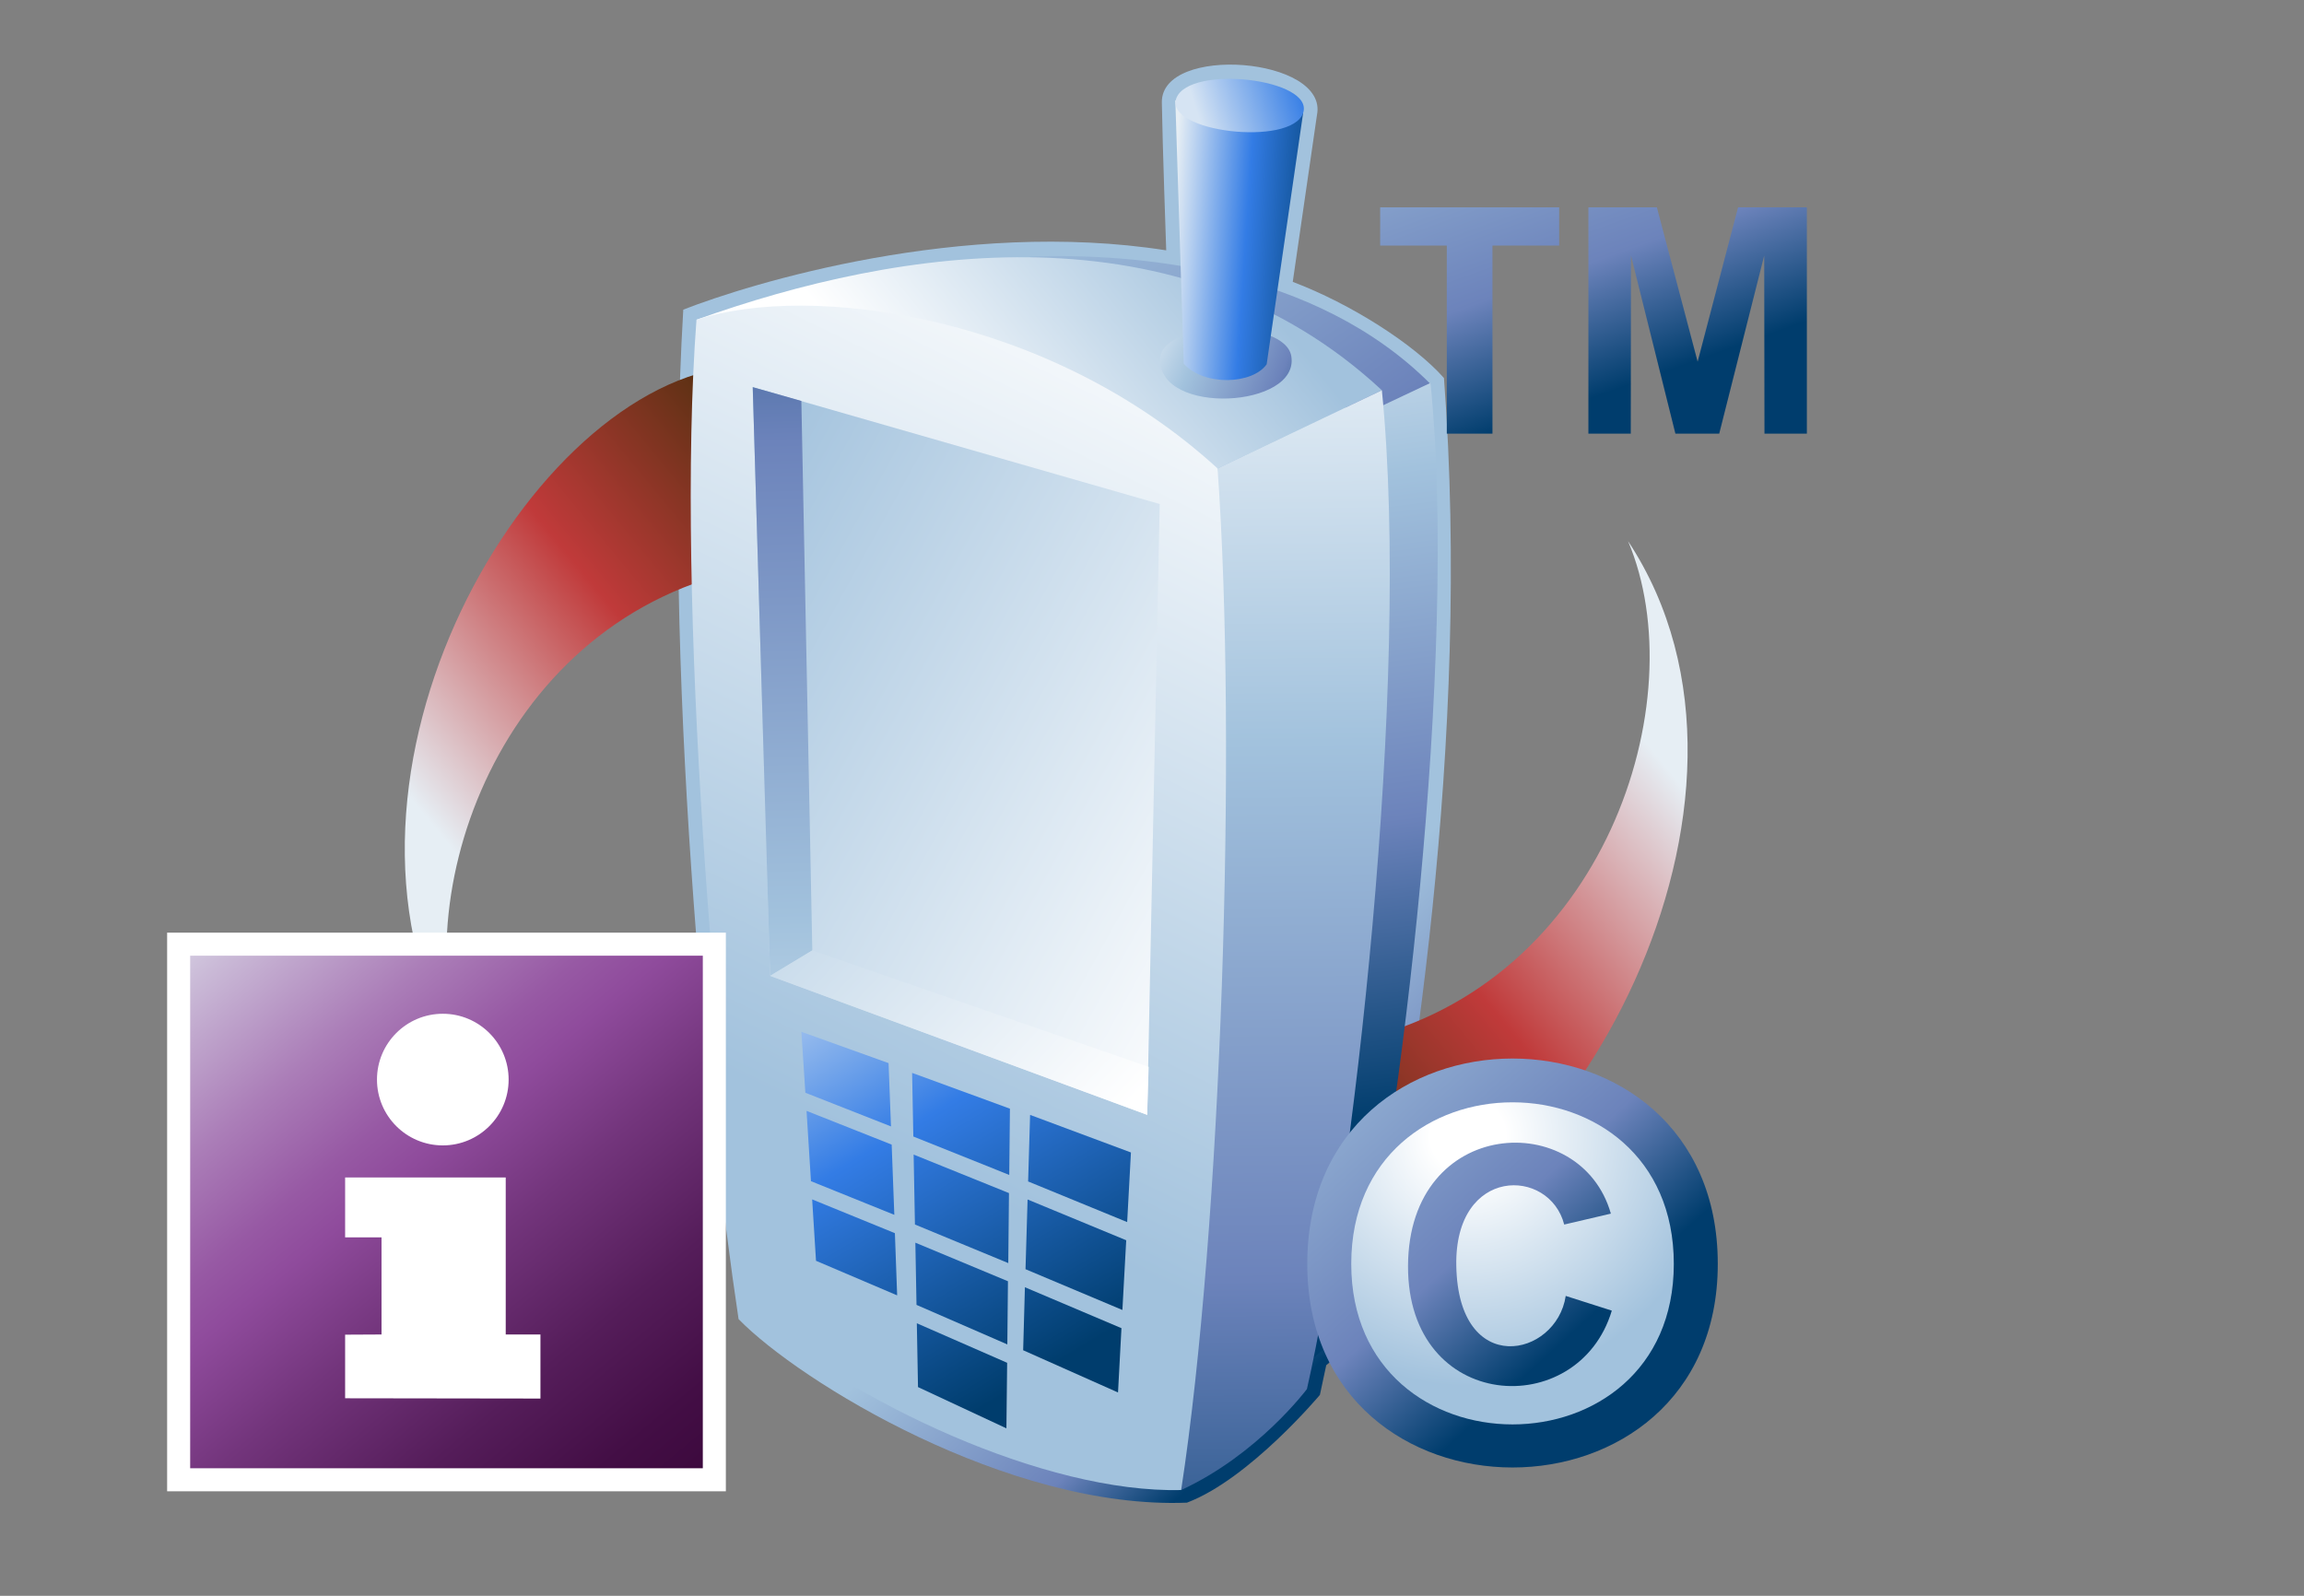 <?xml version="1.0" encoding="UTF-8"?>
<!DOCTYPE svg PUBLIC "-//W3C//DTD SVG 1.1 Tiny//EN" "http://www.w3.org/Graphics/SVG/1.1/DTD/svg11-tiny.dtd">
<svg baseProfile="tiny" height="69.273" version="1.1" viewBox="-53.486 -200.7 100 69.273" width="100" xmlns="http://www.w3.org/2000/svg" xmlns:xlink="http://www.w3.org/1999/xlink">
<rect x="-53.486" y="-200.7" width="100" height="69.273" fill="#808080" stroke="none"/>
<g>
<linearGradient gradientTransform="matrix(1.136 0 0 -1.136 308.469 -1864.278)" gradientUnits="userSpaceOnUse" id="XMLID_55_" x1="-270.221" x2="-261.111" y1="-1500.387" y2="-1509.887">
<stop offset="0" style="stop-color:#A2C2DD"/>
<stop offset="0.1" style="stop-color:#A2C2DD"/>
<stop offset="0.714" style="stop-color:#6C83BB"/>
<stop offset="0.989" style="stop-color:#003D6D"/>
<stop offset="1" style="stop-color:#003D6D"/>
</linearGradient>
<path d="M-3.059-196.251c0.03,1.876,0.19,6.418,0.19,6.418c-8.88-1.394-18.092,1.451-20.961,2.574   c-0.91,15.356,1.033,34.717,2.4,43.82c2.651,2.721,11.712,8.274,19.461,7.967c2.707-1.021,5.77-4.678,5.77-4.678   s0.211-0.988,0.275-1.287c0.264-0.225,1.854-1.569,1.854-1.569c1.807-9.479,4.449-25.402,3.256-41.285   c-1.303-1.473-4.051-3.224-6.563-4.174l1.05-7.238C4.188-198.221-3.099-198.788-3.059-196.251z" fill="url(#XMLID_55_)"/>
<g>
<linearGradient gradientTransform="matrix(1.136 0 0 -1.136 308.469 -1864.278)" gradientUnits="userSpaceOnUse" id="XMLID_56_" x1="-302.187" x2="-283.759" y1="-1495.853" y2="-1480.675">
<stop offset="0" style="stop-color:#E6EEF4"/>
<stop offset="0.444" style="stop-color:#C03A3A"/>
<stop offset="0.938" style="stop-color:#302D02"/>
<stop offset="1" style="stop-color:#302D02"/>
</linearGradient>
<path d="M-22.361-184.683c-9.059,1.758-18.296,19.067-10.814,30.413    c-2.925-6.908,1.011-19.229,11.74-21.667L-22.361-184.683z" fill="url(#XMLID_56_)"/>
<linearGradient gradientTransform="matrix(-1.136 0 0 1.136 321.962 -1391.562)" gradientUnits="userSpaceOnUse" id="XMLID_57_" x1="266.87" x2="286.056" y1="1077.57" y2="1093.37">
<stop offset="0" style="stop-color:#E6EEF4"/>
<stop offset="0.444" style="stop-color:#C03A3A"/>
<stop offset="0.938" style="stop-color:#302D02"/>
<stop offset="1" style="stop-color:#302D02"/>
</linearGradient>
<path d="M5.348-146.243c9.061-1.759,19.312-19.623,11.828-30.968c2.928,6.909-1.008,19.229-11.738,21.671    L5.348-146.243z" fill="url(#XMLID_57_)"/>
</g>
<g>
<g>
<g>
<linearGradient gradientTransform="matrix(1.136 0 0 -1.136 308.469 -1864.278)" gradientUnits="userSpaceOnUse" id="XMLID_58_" x1="-277.368" x2="-263.941" y1="-1467.839" y2="-1486.966">
<stop offset="0" style="stop-color:#A2C2DD"/>
<stop offset="0.1" style="stop-color:#A2C2DD"/>
<stop offset="0.714" style="stop-color:#6C83BB"/>
<stop offset="0.989" style="stop-color:#003D6D"/>
<stop offset="1" style="stop-color:#003D6D"/>
</linearGradient>
<path d="M-8.826-189.561c4.625-0.168,12.412,0.488,17.438,5.539l-2.973,1.374L-8.826-189.561z" fill="url(#XMLID_58_)"/>
<linearGradient gradientTransform="matrix(1.136 0 0 -1.136 308.469 -1864.278)" gradientUnits="userSpaceOnUse" id="XMLID_59_" x1="-269.855" x2="-265.106" y1="-1469.665" y2="-1507.091">
<stop offset="0" style="stop-color:#FFFFFF"/>
<stop offset="0.35" style="stop-color:#A2C2DD"/>
<stop offset="0.7" style="stop-color:#6C83BB"/>
<stop offset="1" style="stop-color:#003D6D"/>
</linearGradient>
<path d="M6.131-182.912l-3.137,41.599l2.394-2.021c1.873-8.262,4.423-28.636,3.214-40.746L6.131-182.912      z" fill="url(#XMLID_59_)"/>
<linearGradient gradientTransform="matrix(1.136 0 0 -1.136 308.469 -1864.278)" gradientUnits="userSpaceOnUse" id="XMLID_60_" x1="-285.224" x2="-272.936" y1="-1482.611" y2="-1472.73">
<stop offset="0" style="stop-color:#FFFFFF"/>
<stop offset="0.15" style="stop-color:#FFFFFF"/>
<stop offset="1" style="stop-color:#A2C2DD"/>
</linearGradient>
<path d="M-23.257-186.821c8.807-3.152,20.998-5.073,29.748,3.061l-7.133,3.396L-23.257-186.821z" fill="url(#XMLID_60_)"/>
<linearGradient gradientTransform="matrix(1.136 0 0 -1.136 308.469 -1864.278)" gradientUnits="userSpaceOnUse" id="XMLID_61_" x1="-269.725" x2="-269.133" y1="-1472.237" y2="-1530.936">
<stop offset="0" style="stop-color:#FFFFFF"/>
<stop offset="0.35" style="stop-color:#A2C2DD"/>
<stop offset="0.7" style="stop-color:#6C83BB"/>
<stop offset="1" style="stop-color:#003D6D"/>
</linearGradient>
<path d="M-0.64-180.365l-1.58,44.345c3.34-1.539,5.459-4.384,5.459-4.384      c1.978-8.712,4.529-30.578,3.252-43.354L-0.64-180.365z" fill="url(#XMLID_61_)"/>
<linearGradient gradientTransform="matrix(1.136 0 0 -1.136 308.469 -1864.278)" gradientUnits="userSpaceOnUse" id="XMLID_62_" x1="-275.638" x2="-267.094" y1="-1476.045" y2="-1479.77">
<stop offset="0" style="stop-color:#FFFFFF"/>
<stop offset="0.35" style="stop-color:#A2C2DD"/>
<stop offset="0.7" style="stop-color:#6C83BB"/>
<stop offset="1" style="stop-color:#003D6D"/>
</linearGradient>
<path d="M2.561-185.232c0.36,2.245-5.742,2.589-5.694,0.125C-3.096-186.805,2.293-186.903,2.561-185.232      z" fill="url(#XMLID_62_)"/>
<linearGradient gradientTransform="matrix(1.136 0 0 -1.136 308.469 -1864.278)" gradientUnits="userSpaceOnUse" id="XMLID_63_" x1="-273.87" x2="-267.406" y1="-1472.996" y2="-1473.435">
<stop offset="0" style="stop-color:#E6EEF4"/>
<stop offset="0.444" style="stop-color:#337CE5"/>
<stop offset="0.938" style="stop-color:#003D6D"/>
<stop offset="1" style="stop-color:#003D6D"/>
</linearGradient>
<path d="M-2.474-196.346c0,0,0.369,11.407,0.367,11.438c0.883,0.976,2.975,0.902,3.598,0.021      l1.582-10.904L-2.474-196.346z" fill="url(#XMLID_63_)"/>
<linearGradient gradientTransform="matrix(1.136 0 0 -1.136 308.469 -1864.278)" gradientUnits="userSpaceOnUse" id="XMLID_64_" x1="-270.874" x2="-286.96" y1="-1474.35" y2="-1507.282">
<stop offset="0" style="stop-color:#FFFFFF"/>
<stop offset="0.05" style="stop-color:#FFFFFF"/>
<stop offset="1" style="stop-color:#A2C2DD"/>
</linearGradient>
<path d="M-23.257-186.821c4.897-1.6,15.272-0.268,22.617,6.456c0.859,12.054,0.162,32.989-1.58,44.345      c-5.921,0.146-14.288-3.832-18.701-7.666C-22.374-153.821-24.174-174.699-23.257-186.821z" fill="url(#XMLID_64_)"/>
<linearGradient gradientTransform="matrix(1.136 0 0 -1.136 308.469 -1864.278)" gradientUnits="userSpaceOnUse" id="XMLID_65_" x1="-267.621" x2="-292.701" y1="-1499.928" y2="-1486.058">
<stop offset="0" style="stop-color:#FFFFFF"/>
<stop offset="0.05" style="stop-color:#FFFFFF"/>
<stop offset="1" style="stop-color:#A2C2DD"/>
</linearGradient>
<polygon fill="url(#XMLID_65_)" points="-20.815,-183.895 -20.06,-158.339 -3.695,-152.307 -3.151,-178.821     "/>
<linearGradient gradientTransform="matrix(1.136 0 0 -1.136 308.469 -1864.278)" gradientUnits="userSpaceOnUse" id="XMLID_66_" x1="-287.842" x2="-289.172" y1="-1517.896" y2="-1465.645">
<stop offset="0" style="stop-color:#FFFFFF"/>
<stop offset="0.35" style="stop-color:#A2C2DD"/>
<stop offset="0.7" style="stop-color:#6C83BB"/>
<stop offset="1" style="stop-color:#003D6D"/>
</linearGradient>
<polygon fill="url(#XMLID_66_)" points="-18.23,-159.444 -18.705,-183.296 -20.815,-183.895 -20.06,-158.339     "/>
<linearGradient gradientTransform="matrix(1.136 0 0 -1.136 308.469 -1864.278)" gradientUnits="userSpaceOnUse" id="XMLID_67_" x1="-273.602" x2="-293.871" y1="-1510.717" y2="-1491.588">
<stop offset="0" style="stop-color:#FFFFFF"/>
<stop offset="0.15" style="stop-color:#FFFFFF"/>
<stop offset="1" style="stop-color:#A2C2DD"/>
</linearGradient>
<polygon fill="url(#XMLID_67_)" points="-20.06,-158.339 -18.23,-159.444 -3.632,-154.389 -3.695,-152.307     "/>
<linearGradient gradientTransform="matrix(1.136 0 0 -1.136 308.469 -1864.278)" gradientUnits="userSpaceOnUse" id="XMLID_68_" x1="-272.957" x2="-269.029" y1="-1468.517" y2="-1467.25">
<stop offset="0" style="stop-color:#D6E4F3"/>
<stop offset="1" style="stop-color:#337CE5"/>
</linearGradient>
<path d="M3.073-195.793c-0.521,1.479-6.073,0.819-5.498-0.655      C-1.84-197.909,3.573-197.282,3.073-195.793z" fill="url(#XMLID_68_)"/>
<g>
<linearGradient gradientTransform="matrix(1.136 0 0 -1.136 308.469 -1864.278)" gradientUnits="userSpaceOnUse" id="XMLID_69_" x1="-285.952" x2="-274.888" y1="-1497.64" y2="-1516.043">
<stop offset="0" style="stop-color:#E6EEF4"/>
<stop offset="0.444" style="stop-color:#337CE5"/>
<stop offset="0.938" style="stop-color:#003D6D"/>
<stop offset="1" style="stop-color:#003D6D"/>
</linearGradient>
<polygon fill="url(#XMLID_69_)" points="-8.976,-145.606 -4.771,-143.836 -4.605,-146.862 -8.886,-148.632      "/>
<linearGradient gradientTransform="matrix(1.136 0 0 -1.136 308.469 -1864.278)" gradientUnits="userSpaceOnUse" id="XMLID_70_" x1="-284.37" x2="-273.308" y1="-1496.686" y2="-1515.086">
<stop offset="0" style="stop-color:#E6EEF4"/>
<stop offset="0.444" style="stop-color:#337CE5"/>
<stop offset="0.938" style="stop-color:#003D6D"/>
<stop offset="1" style="stop-color:#003D6D"/>
</linearGradient>
<polygon fill="url(#XMLID_70_)" points="-4.564,-147.651 -4.4,-150.673 -8.777,-152.304 -8.863,-149.415      "/>
<linearGradient gradientTransform="matrix(1.136 0 0 -1.136 308.469 -1864.278)" gradientUnits="userSpaceOnUse" id="XMLID_71_" x1="-287.477" x2="-276.412" y1="-1498.555" y2="-1516.96">
<stop offset="0" style="stop-color:#E6EEF4"/>
<stop offset="0.444" style="stop-color:#337CE5"/>
<stop offset="0.938" style="stop-color:#003D6D"/>
<stop offset="1" style="stop-color:#003D6D"/>
</linearGradient>
<polygon fill="url(#XMLID_71_)" points="-9.002,-144.823 -9.078,-142.088 -4.961,-140.255 -4.812,-143.046      "/>
<linearGradient gradientTransform="matrix(1.136 0 0 -1.136 308.469 -1864.278)" gradientUnits="userSpaceOnUse" id="XMLID_72_" x1="-290.706" x2="-279.635" y1="-1500.487" y2="-1518.902">
<stop offset="0" style="stop-color:#E6EEF4"/>
<stop offset="0.444" style="stop-color:#337CE5"/>
<stop offset="0.938" style="stop-color:#003D6D"/>
<stop offset="1" style="stop-color:#003D6D"/>
</linearGradient>
<polygon fill="url(#XMLID_72_)" points="-14.785,-151.014 -18.48,-152.479 -18.288,-149.427 -14.67,-147.966      "/>
<linearGradient gradientTransform="matrix(1.136 0 0 -1.136 308.469 -1864.278)" gradientUnits="userSpaceOnUse" id="XMLID_73_" x1="-286.929" x2="-275.864" y1="-1498.224" y2="-1516.629">
<stop offset="0" style="stop-color:#E6EEF4"/>
<stop offset="0.444" style="stop-color:#337CE5"/>
<stop offset="0.938" style="stop-color:#003D6D"/>
<stop offset="1" style="stop-color:#003D6D"/>
</linearGradient>
<polygon fill="url(#XMLID_73_)" points="-9.682,-149.698 -9.652,-152.574 -13.898,-154.128 -13.845,-151.366      "/>
<linearGradient gradientTransform="matrix(1.136 0 0 -1.136 308.469 -1864.278)" gradientUnits="userSpaceOnUse" id="XMLID_74_" x1="-289.395" x2="-278.327" y1="-1499.7" y2="-1518.111">
<stop offset="0" style="stop-color:#E6EEF4"/>
<stop offset="0.444" style="stop-color:#337CE5"/>
<stop offset="0.938" style="stop-color:#003D6D"/>
<stop offset="1" style="stop-color:#003D6D"/>
</linearGradient>
<polygon fill="url(#XMLID_74_)" points="-14.92,-154.552 -18.704,-155.911 -18.531,-153.266 -14.815,-151.804      "/>
<linearGradient gradientTransform="matrix(1.136 0 0 -1.136 308.469 -1864.278)" gradientUnits="userSpaceOnUse" id="XMLID_75_" x1="-289.787" x2="-278.72" y1="-1499.941" y2="-1518.35">
<stop offset="0" style="stop-color:#E6EEF4"/>
<stop offset="0.444" style="stop-color:#337CE5"/>
<stop offset="0.938" style="stop-color:#003D6D"/>
<stop offset="1" style="stop-color:#003D6D"/>
</linearGradient>
<polygon fill="url(#XMLID_75_)" points="-13.707,-144.057 -9.765,-142.341 -9.738,-145.083 -13.757,-146.757      "/>
<linearGradient gradientTransform="matrix(1.136 0 0 -1.136 308.469 -1864.278)" gradientUnits="userSpaceOnUse" id="XMLID_76_" x1="-292.005" x2="-280.939" y1="-1501.279" y2="-1519.685">
<stop offset="0" style="stop-color:#E6EEF4"/>
<stop offset="0.444" style="stop-color:#337CE5"/>
<stop offset="0.938" style="stop-color:#003D6D"/>
<stop offset="1" style="stop-color:#003D6D"/>
</linearGradient>
<polygon fill="url(#XMLID_76_)" points="-14.645,-147.17 -18.236,-148.636 -18.069,-145.971 -14.547,-144.47      "/>
<linearGradient gradientTransform="matrix(1.136 0 0 -1.136 308.469 -1864.278)" gradientUnits="userSpaceOnUse" id="XMLID_77_" x1="-288.376" x2="-277.31" y1="-1499.089" y2="-1517.497">
<stop offset="0" style="stop-color:#E6EEF4"/>
<stop offset="0.444" style="stop-color:#337CE5"/>
<stop offset="0.938" style="stop-color:#003D6D"/>
<stop offset="1" style="stop-color:#003D6D"/>
</linearGradient>
<polygon fill="url(#XMLID_77_)" points="-13.832,-150.582 -13.775,-147.546 -9.724,-145.871 -9.694,-148.91      "/>
<linearGradient gradientTransform="matrix(1.136 0 0 -1.136 308.469 -1864.278)" gradientUnits="userSpaceOnUse" id="XMLID_78_" x1="-291.157" x2="-280.092" y1="-1500.769" y2="-1519.173">
<stop offset="0" style="stop-color:#E6EEF4"/>
<stop offset="0.444" style="stop-color:#337CE5"/>
<stop offset="0.938" style="stop-color:#003D6D"/>
<stop offset="1" style="stop-color:#003D6D"/>
</linearGradient>
<polygon fill="url(#XMLID_78_)" points="-13.693,-143.259 -13.642,-140.489 -9.805,-138.697 -9.773,-141.543      "/>
</g>
</g>
</g>
</g>
<g>
<linearGradient gradientTransform="matrix(1.136 0 0 -1.136 308.469 -1864.278)" gradientUnits="userSpaceOnUse" id="XMLID_79_" x1="-270.504" x2="-258.014" y1="-1501.454" y2="-1515.15">
<stop offset="0" style="stop-color:#A2C2DD"/>
<stop offset="0.1" style="stop-color:#A2C2DD"/>
<stop offset="0.714" style="stop-color:#6C83BB"/>
<stop offset="0.989" style="stop-color:#003D6D"/>
<stop offset="1" style="stop-color:#003D6D"/>
</linearGradient>
<path d="M3.253-145.835c0,11.782,17.817,11.782,17.817,0C21.073-157.723,3.253-157.723,3.253-145.835z" fill="url(#XMLID_79_)"/>
<radialGradient cx="-262.536" cy="-1507.84" gradientTransform="matrix(1.136 0 0 -1.136 308.469 -1864.278)" gradientUnits="userSpaceOnUse" id="XMLID_80_" r="9.554">
<stop offset="0" style="stop-color:#FFFFFF"/>
<stop offset="0.15" style="stop-color:#FFFFFF"/>
<stop offset="1" style="stop-color:#A2C2DD"/>
</radialGradient>
<path d="M5.162-145.835c0-9.354,14-9.354,14,0C19.162-136.546,5.162-136.546,5.162-145.835z" fill="url(#XMLID_80_)"/>
<linearGradient gradientTransform="matrix(1.136 0 0 -1.136 308.469 -1864.278)" gradientUnits="userSpaceOnUse" id="XMLID_81_" x1="-270.498" x2="-258.008" y1="-1501.447" y2="-1515.143">
<stop offset="0" style="stop-color:#A2C2DD"/>
<stop offset="0.1" style="stop-color:#A2C2DD"/>
<stop offset="0.714" style="stop-color:#6C83BB"/>
<stop offset="0.989" style="stop-color:#003D6D"/>
<stop offset="1" style="stop-color:#003D6D"/>
</linearGradient>
<path d="M14.405-147.544l2.025-0.474c-1.302-4.586-8.777-4.229-8.804,2.272    c-0.021,6.364,7.396,6.769,8.845,1.939l-2-0.639c-0.402,2.676-4.666,3.584-4.75-1.313C9.645-150.089,13.768-150.03,14.405-147.544    z" fill="url(#XMLID_81_)"/>
</g>
<g>
<linearGradient gradientTransform="matrix(1.136 0 0 -1.136 308.469 -1864.278)" gradientUnits="userSpaceOnUse" id="XMLID_82_" x1="-265.575" x2="-259.549" y1="-1463.717" y2="-1480.48">
<stop offset="0" style="stop-color:#A2C2DD"/>
<stop offset="0.1" style="stop-color:#A2C2DD"/>
<stop offset="0.714" style="stop-color:#6C83BB"/>
<stop offset="0.989" style="stop-color:#003D6D"/>
<stop offset="1" style="stop-color:#003D6D"/>
</linearGradient>
<polygon fill="url(#XMLID_82_)" points="9.309,-181.876 9.309,-190.04 6.417,-190.04 6.417,-191.7 14.186,-191.7 14.186,-190.04     11.291,-190.04 11.291,-181.876   "/>
<linearGradient gradientTransform="matrix(1.136 0 0 -1.136 308.469 -1864.278)" gradientUnits="userSpaceOnUse" id="XMLID_83_" x1="-258.993" x2="-252.968" y1="-1461.349" y2="-1478.111">
<stop offset="0" style="stop-color:#A2C2DD"/>
<stop offset="0.1" style="stop-color:#A2C2DD"/>
<stop offset="0.714" style="stop-color:#6C83BB"/>
<stop offset="0.989" style="stop-color:#003D6D"/>
<stop offset="1" style="stop-color:#003D6D"/>
</linearGradient>
<polygon fill="url(#XMLID_83_)" points="15.455,-181.876 15.455,-191.7 18.427,-191.7 20.196,-185.001 21.951,-191.7     24.937,-191.7 24.937,-181.876 23.097,-181.876 23.086,-189.61 21.133,-181.876 19.231,-181.876 17.303,-189.61 17.294,-181.876       "/>
</g>
<rect fill="none" height="69" width="100" x="-53.486" y="-200.7"/>
<g>
<rect fill="none" height="69.047" width="100" x="-53.486" y="-200.473"/>
</g>
<g>
<rect fill="#FFFFFF" height="24.25" width="24.25" x="-46.232" y="-160.215"/>
<linearGradient gradientTransform="matrix(1 0 0 -1 102.52 -253.447)" gradientUnits="userSpaceOnUse" id="XMLID_84_" x1="-148.86" x2="-124.9" y1="-90.64" y2="-119.465">
<stop offset="0" style="stop-color:#E6EDF3"/>
<stop offset="0.12" style="stop-color:#CABAD7"/>
<stop offset="0.272" style="stop-color:#AB7EB8"/>
<stop offset="0.384" style="stop-color:#9759A4"/>
<stop offset="0.444" style="stop-color:#8F4B9C"/>
<stop offset="0.568" style="stop-color:#73357C"/>
<stop offset="0.724" style="stop-color:#551D5A"/>
<stop offset="0.853" style="stop-color:#430E45"/>
<stop offset="0.938" style="stop-color:#3C093D"/>
<stop offset="1" style="stop-color:#3C093D"/>
</linearGradient>
<rect fill="url(#XMLID_84_)" height="22.25" width="22.25" x="-45.232" y="-159.215"/>
</g>
<g>
<polygon fill="#FFFFFF" points="-38.507,-142.764 -38.507,-140.003 -30.029,-139.991 -30.029,-142.772 -31.536,-142.772     -31.536,-149.587 -38.507,-149.587 -38.507,-146.988 -36.927,-146.988 -36.927,-142.772   "/>
<circle cx="-34.267" cy="-153.837" fill="#FFFFFF" r="2.857"/>
</g>
</g>
</svg>
